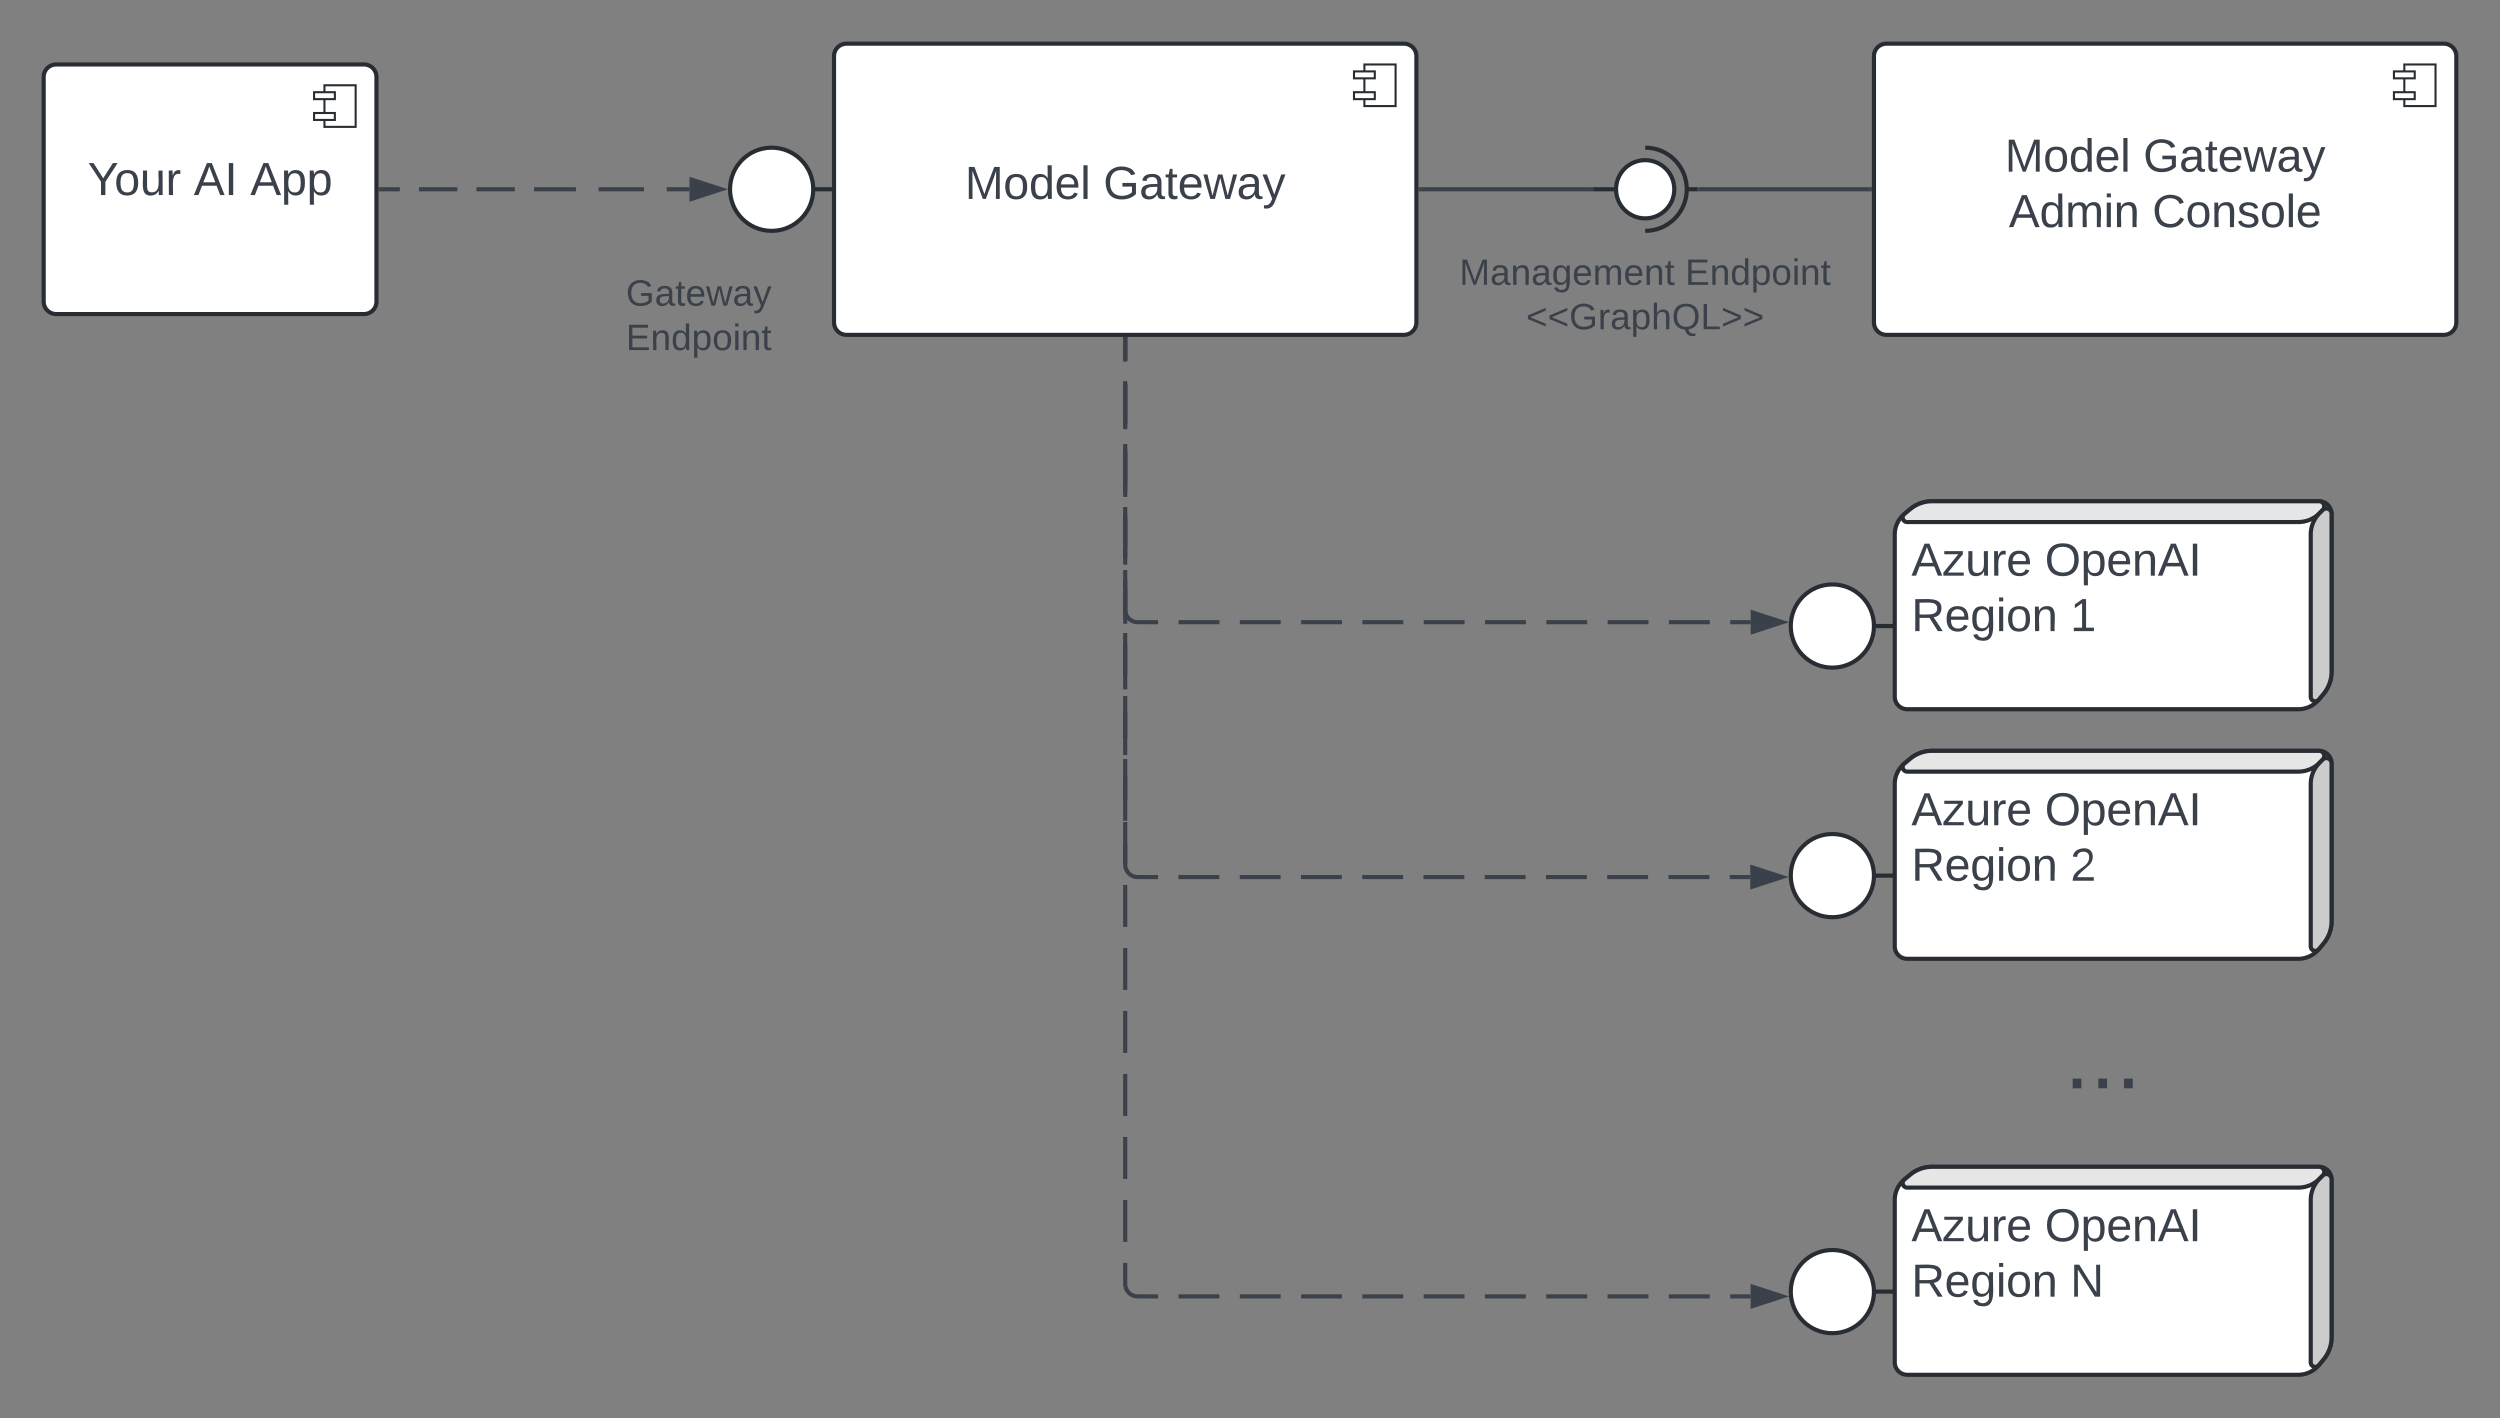 <svg xmlns="http://www.w3.org/2000/svg" xmlns:xlink="http://www.w3.org/1999/xlink" xmlns:lucid="lucid" width="1202" height="682"><rect width="100%" height="100%" fill="#808080" stroke="none"/><g transform="translate(-219 -199)" lucid:page-tab-id="Uz.HOz4upAw_"><path d="M1120 684.33a6 6 0 0 1 6-6h208a6 6 0 0 1 6 6v51.34a6 6 0 0 1-6 6h-208a6 6 0 0 1-6-6z" stroke="#000" stroke-opacity="0" stroke-width="2" fill="#fff" fill-opacity="0"/><use xlink:href="#a" transform="matrix(1,0,0,1,1125,683.333) translate(86.481 38.931)"/><path d="M760 362v10.85m0 10.84v21.68m0 10.85v21.7m0 10.84v21.7m0 10.84v10.85l.07.94.22.9.35.88.5.8.6.7.72.63.8.5.88.36.9.22.95.07h9.82m9.83 0h19.65m9.82 0h19.65m9.82 0h19.64m9.82 0h19.65m9.84 0h19.64m9.83 0h19.66m9.82 0h19.65m9.82 0h19.65m9.82 0h19.65m9.83 0h9.82" stroke="#3a414a" stroke-width="2" fill="none"/><path d="M760.98 362.03H759V361H761z" stroke="#3a414a" stroke-width=".05" fill="#3a414a"/><path d="M1076 498.15l-14.28 4.64v-9.28z" stroke="#3a414a" stroke-width="2" fill="#3a414a"/><path d="M760 362v10.53m0 10.53v21.05m0 10.54v21.06m0 10.53v21.05m0 10.53v21.07m0 10.52v21.05m0 10.53v21.06m0 10.53v21.05m0 10.53v10.53l.07.94.22.9.35.88.5.8.6.72.72.6.8.5.88.36.9.22.95.08h9.82m9.8 0h19.65m9.82 0h19.62m9.82 0h19.63m9.82 0h19.63m9.8 0h19.65m9.8 0h19.65m9.82 0h19.63m9.82 0h19.63m9.82 0h19.64m9.8 0h9.82" stroke="#3a414a" stroke-width="2" fill="none"/><path d="M760.98 362.03H759V361H761z" stroke="#3a414a" stroke-width=".05" fill="#3a414a"/><path d="M1075.8 620.68l-14.28 4.63v-9.26z" stroke="#3a414a" stroke-width="2" fill="#3a414a"/><path d="M760 362v10.1m0 10.1v20.18m0 10.1v20.2m0 10.08v20.2m0 10.1v20.18m0 10.1v20.2m0 10.08v20.2m0 10.1v20.18m0 10.1v20.18m0 10.1v20.2m0 10.1v20.18m0 10.1v20.18m0 10.1v20.2m0 10.08v20.2m0 10.1v20.18m0 10.1v10.1l.07.93.22.9.35.88.5.82.6.7.72.62.8.5.88.36.9.22.95.07h9.82m9.83 0h19.64m9.82 0h19.64m9.83 0h19.63m9.83 0h19.64m9.83 0h19.64m9.83 0h19.64m9.83 0h19.64m9.84 0h19.64m9.83 0h19.65m9.83 0h9.82" stroke="#3a414a" stroke-width="2" fill="none"/><path d="M760.98 362.03H759V361H761z" stroke="#3a414a" stroke-width=".05" fill="#3a414a"/><path d="M1075.96 822.3l-14.26 4.63v-9.27z" stroke="#3a414a" stroke-width="2" fill="#3a414a"/><path d="M1130 456a12.8 12.8 0 0 1 4.6-9.84l2.8-2.32A16.57 16.57 0 0 1 1148 440h186a6 6 0 0 1 6 6v76a16.57 16.57 0 0 1-3.84 10.6l-2.32 2.8a12.8 12.8 0 0 1-9.84 4.6h-188a6 6 0 0 1-6-6z" stroke="#282c33" stroke-width="2" fill="#fff"/><path d="M1136 450a2.17 2.17 0 0 1-1.4-3.84l2.8-2.32A16.57 16.57 0 0 1 1148 440h186a2.48 2.48 0 0 1 1.76 4.24l-1.52 1.52A14.48 14.48 0 0 1 1324 450z" stroke="#282c33" stroke-width="2" fill="#e6e6e6"/><path d="M1330 456a14.48 14.48 0 0 1 4.24-10.24l1.52-1.52A2.48 2.48 0 0 1 1340 446v76a16.57 16.57 0 0 1-3.84 10.6l-2.32 2.8a2.17 2.17 0 0 1-3.84-1.4z" stroke="#282c33" stroke-width="2" fill="#ccc"/><use xlink:href="#b" transform="matrix(1,0,0,1,1138,458) translate(0 17.778)"/><use xlink:href="#c" transform="matrix(1,0,0,1,1138,458) translate(64.136 17.778)"/><use xlink:href="#d" transform="matrix(1,0,0,1,1138,458) translate(0 44.444)"/><use xlink:href="#e" transform="matrix(1,0,0,1,1138,458) translate(76.42 44.444)"/><path d="M1130 500h-10m-40 0c0-11.05 8.95-20 20-20s20 8.95 20 20-8.95 20-20 20-20-8.95-20-20z" stroke="#282c33" stroke-width="2" fill="#fff"/><path d="M1130 500.8h-10v-1.6h10z" fill="none"/><path d="M1130 576a12.8 12.8 0 0 1 4.6-9.84l2.8-2.32A16.57 16.57 0 0 1 1148 560h186a6 6 0 0 1 6 6v76a16.57 16.57 0 0 1-3.84 10.6l-2.32 2.8a12.8 12.8 0 0 1-9.84 4.6h-188a6 6 0 0 1-6-6z" stroke="#282c33" stroke-width="2" fill="#fff"/><path d="M1136 570a2.17 2.17 0 0 1-1.4-3.84l2.8-2.32A16.57 16.57 0 0 1 1148 560h186a2.48 2.48 0 0 1 1.76 4.24l-1.52 1.52A14.48 14.48 0 0 1 1324 570z" stroke="#282c33" stroke-width="2" fill="#e6e6e6"/><path d="M1330 576a14.48 14.48 0 0 1 4.24-10.24l1.52-1.52A2.48 2.48 0 0 1 1340 566v76a16.57 16.57 0 0 1-3.84 10.6l-2.32 2.8a2.17 2.17 0 0 1-3.84-1.4z" stroke="#282c33" stroke-width="2" fill="#ccc"/><use xlink:href="#b" transform="matrix(1,0,0,1,1138,578) translate(0 17.778)"/><use xlink:href="#c" transform="matrix(1,0,0,1,1138,578) translate(64.136 17.778)"/><use xlink:href="#d" transform="matrix(1,0,0,1,1138,578) translate(0 44.444)"/><use xlink:href="#f" transform="matrix(1,0,0,1,1138,578) translate(76.42 44.444)"/><path d="M1130 620h-10m-40 0c0-11.05 8.95-20 20-20s20 8.95 20 20-8.95 20-20 20-20-8.95-20-20z" stroke="#282c33" stroke-width="2" fill="#fff"/><path d="M1130 620.8h-10v-1.6h10z" fill="none"/><path d="M1130 776a12.8 12.8 0 0 1 4.6-9.84l2.8-2.32A16.57 16.57 0 0 1 1148 760h186a6 6 0 0 1 6 6v76a16.57 16.57 0 0 1-3.84 10.6l-2.32 2.8a12.8 12.8 0 0 1-9.84 4.6h-188a6 6 0 0 1-6-6z" stroke="#282c33" stroke-width="2" fill="#fff"/><path d="M1136 770a2.17 2.17 0 0 1-1.4-3.84l2.8-2.32A16.57 16.57 0 0 1 1148 760h186a2.48 2.48 0 0 1 1.76 4.24l-1.52 1.52A14.48 14.48 0 0 1 1324 770z" stroke="#282c33" stroke-width="2" fill="#e6e6e6"/><path d="M1330 776a14.48 14.48 0 0 1 4.24-10.24l1.52-1.52A2.48 2.48 0 0 1 1340 766v76a16.57 16.57 0 0 1-3.84 10.6l-2.32 2.8a2.17 2.17 0 0 1-3.84-1.4z" stroke="#282c33" stroke-width="2" fill="#ccc"/><g><use xlink:href="#b" transform="matrix(1,0,0,1,1138,778) translate(0 17.778)"/><use xlink:href="#c" transform="matrix(1,0,0,1,1138,778) translate(64.136 17.778)"/><use xlink:href="#d" transform="matrix(1,0,0,1,1138,778) translate(0 44.444)"/><use xlink:href="#g" transform="matrix(1,0,0,1,1138,778) translate(76.42 44.444)"/></g><g><path d="M1130 820h-10m-40 0c0-11.05 8.95-20 20-20s20 8.95 20 20-8.95 20-20 20-20-8.95-20-20z" stroke="#282c33" stroke-width="2" fill="#fff"/><path d="M1130 820.8h-10v-1.6h10z" fill="none"/></g><g class="lucid-layer" lucid:layer-id="kB.HrtaON4Av" display="block"><path d="M620 226a6 6 0 0 1 6-6h268a6 6 0 0 1 6 6v128a6 6 0 0 1-6 6H626a6 6 0 0 1-6-6z" stroke="#282c33" stroke-width="2" fill="#fff"/><path d="M890 230h-15v20h15z" stroke="#282c33" fill="#fff"/><path d="M880 233.33h-10v3.34h10zm0 10h-10v3.34h10z" stroke="#282c33" fill="#fff"/><use xlink:href="#h" transform="matrix(1,0,0,1,620,220) translate(62.937 74.653)"/><use xlink:href="#i" transform="matrix(1,0,0,1,620,220) translate(129.48 74.653)"/><path d="M1120 226a6 6 0 0 1 6-6h268a6 6 0 0 1 6 6v128a6 6 0 0 1-6 6h-268a6 6 0 0 1-6-6z" stroke="#282c33" stroke-width="2" fill="#fff"/><path d="M1390 230h-15v20h15z" stroke="#282c33" fill="#fff"/><path d="M1380 233.33h-10v3.34h10zm0 10h-10v3.34h10z" stroke="#282c33" fill="#fff"/><use xlink:href="#h" transform="matrix(1,0,0,1,1120,220) translate(62.937 61.528)"/><use xlink:href="#j" transform="matrix(1,0,0,1,1120,220) translate(129.48 61.528)"/><use xlink:href="#k" transform="matrix(1,0,0,1,1120,220) translate(64.82 88.194)"/><use xlink:href="#l" transform="matrix(1,0,0,1,1120,220) translate(133.832 88.194)"/><path d="M985 290h11M1030 290h5" stroke="#282c33" stroke-width="2" fill="none"/><path d="M1010 276c7.73 0 14 6.27 14 14s-6.27 14-14 14-14-6.27-14-14 6.27-14 14-14z" stroke="#282c33" stroke-width="2" fill="#fff"/><path d="M1010 310c11.05 0 20-8.95 20-20s-8.95-20-20-20" stroke="#282c33" stroke-width="2" fill="none"/><path d="M985 290a.8.8 0 0 1 .8-.8h9.4a.8.8 0 0 1 .8.8.8.8 0 0 1-.8.8h-9.4a.8.8 0 0 1-.8-.8z" fill="none"/><path d="M902 290h82" stroke="#3a414a" stroke-width="2" fill="none"/><path d="M902.03 290.98H901v-1.96h1.03zM985 290.98h-1.03v-1.96H985z" stroke="#3a414a" stroke-width=".05" fill="#3a414a"/><path d="M1118 290h-82" stroke="#3a414a" stroke-width="2" fill="none"/><path d="M1119 290.98h-1.03v-1.96h1.03zM1036.03 290.98H1035v-1.96h1.03z" stroke="#3a414a" stroke-width=".05" fill="#3a414a"/><path d="M890 316a6 6 0 0 1 6-6h228a6 6 0 0 1 6 6v51.33a6 6 0 0 1-6 6H896a6 6 0 0 1-6-6z" stroke="#000" stroke-opacity="0" stroke-width="2" fill="#fff" fill-opacity="0"/><use xlink:href="#m" transform="matrix(1,0,0,1,895,315) translate(25.691 20.972)"/><use xlink:href="#n" transform="matrix(1,0,0,1,895,315) translate(134.235 20.972)"/><use xlink:href="#o" transform="matrix(1,0,0,1,895,315) translate(57.741 42.306)"/><path d="M620 290h-10m-40 0c0-11.05 8.95-20 20-20s20 8.95 20 20-8.95 20-20 20-20-8.95-20-20z" stroke="#282c33" stroke-width="2" fill="#fff"/><path d="M620 290.8h-10v-1.6h10z" fill="none"/><path d="M500 326a6 6 0 0 1 6-6h98a6 6 0 0 1 6 6v51.33a6 6 0 0 1-6 6h-98a6 6 0 0 1-6-6z" stroke="#000" stroke-opacity="0" stroke-width="2" fill="#fff" fill-opacity="0"/><use xlink:href="#p" transform="matrix(1,0,0,1,505,325) translate(14.963 20.972)"/><use xlink:href="#q" transform="matrix(1,0,0,1,505,325) translate(14.963 42.306)"/><path d="M240 236a6 6 0 0 1 6-6h148a6 6 0 0 1 6 6v108a6 6 0 0 1-6 6H246a6 6 0 0 1-6-6z" stroke="#282c33" stroke-width="2" fill="#fff"/><path d="M390 240h-15v20h15z" stroke="#282c33" fill="#fff"/><path d="M380 243.33h-10v3.34h10zm0 10h-10v3.34h10z" stroke="#282c33" fill="#fff"/><g><use xlink:href="#r" transform="matrix(1,0,0,1,240,230) translate(21.178 62.778)"/><use xlink:href="#s" transform="matrix(1,0,0,1,240,230) translate(72.165 62.778)"/><use xlink:href="#t" transform="matrix(1,0,0,1,240,230) translate(99.326 62.778)"/></g><path d="M402 290h9.22m9.22 0h18.45m9.2 0h18.45m9.23 0h20.14m10.9 0h21.84m10.92 0h10.92" stroke="#3a414a" stroke-width="2" fill="none"/><path d="M402.03 290.98H401v-1.96h1.03z" stroke="#3a414a" stroke-width=".05" fill="#3a414a"/><path d="M565.76 290l-14.26 4.63v-9.26z" stroke="#3a414a" stroke-width="2" fill="#3a414a"/></g><defs><path fill="#3a414a" d="M33 0v-38h34V0H33" id="u"/><g id="a"><use transform="matrix(0.123,0,0,0.123,0,0)" xlink:href="#u"/><use transform="matrix(0.123,0,0,0.123,12.346,0)" xlink:href="#u"/><use transform="matrix(0.123,0,0,0.123,24.691,0)" xlink:href="#u"/></g><path fill="#3a414a" d="M205 0l-28-72H64L36 0H1l101-248h38L239 0h-34zm-38-99l-47-123c-12 45-31 82-46 123h93" id="v"/><path fill="#3a414a" d="M9 0v-24l116-142H16v-24h144v24L44-24h123V0H9" id="w"/><path fill="#3a414a" d="M84 4C-5 8 30-112 23-190h32v120c0 31 7 50 39 49 72-2 45-101 50-169h31l1 190h-30c-1-10 1-25-2-33-11 22-28 36-60 37" id="x"/><path fill="#3a414a" d="M114-163C36-179 61-72 57 0H25l-1-190h30c1 12-1 29 2 39 6-27 23-49 58-41v29" id="y"/><path fill="#3a414a" d="M100-194c63 0 86 42 84 106H49c0 40 14 67 53 68 26 1 43-12 49-29l28 8c-11 28-37 45-77 45C44 4 14-33 15-96c1-61 26-98 85-98zm52 81c6-60-76-77-97-28-3 7-6 17-6 28h103" id="z"/><g id="b"><use transform="matrix(0.062,0,0,0.062,0,0)" xlink:href="#v"/><use transform="matrix(0.062,0,0,0.062,14.815,0)" xlink:href="#w"/><use transform="matrix(0.062,0,0,0.062,25.926,0)" xlink:href="#x"/><use transform="matrix(0.062,0,0,0.062,38.272,0)" xlink:href="#y"/><use transform="matrix(0.062,0,0,0.062,45.617,0)" xlink:href="#z"/></g><path fill="#3a414a" d="M140-251c81 0 123 46 123 126C263-46 219 4 140 4 59 4 17-45 17-125s42-126 123-126zm0 227c63 0 89-41 89-101s-29-99-89-99c-61 0-89 39-89 99S79-25 140-24" id="A"/><path fill="#3a414a" d="M115-194c55 1 70 41 70 98S169 2 115 4C84 4 66-9 55-30l1 105H24l-1-265h31l2 30c10-21 28-34 59-34zm-8 174c40 0 45-34 45-75s-6-73-45-74c-42 0-51 32-51 76 0 43 10 73 51 73" id="B"/><path fill="#3a414a" d="M117-194c89-4 53 116 60 194h-32v-121c0-31-8-49-39-48C34-167 62-67 57 0H25l-1-190h30c1 10-1 24 2 32 11-22 29-35 61-36" id="C"/><path fill="#3a414a" d="M33 0v-248h34V0H33" id="D"/><g id="c"><use transform="matrix(0.062,0,0,0.062,0,0)" xlink:href="#A"/><use transform="matrix(0.062,0,0,0.062,17.284,0)" xlink:href="#B"/><use transform="matrix(0.062,0,0,0.062,29.63,0)" xlink:href="#z"/><use transform="matrix(0.062,0,0,0.062,41.975,0)" xlink:href="#C"/><use transform="matrix(0.062,0,0,0.062,54.321,0)" xlink:href="#v"/><use transform="matrix(0.062,0,0,0.062,69.136,0)" xlink:href="#D"/></g><path fill="#3a414a" d="M233-177c-1 41-23 64-60 70L243 0h-38l-65-103H63V0H30v-248c88 3 205-21 203 71zM63-129c60-2 137 13 137-47 0-61-80-42-137-45v92" id="E"/><path fill="#3a414a" d="M177-190C167-65 218 103 67 71c-23-6-38-20-44-43l32-5c15 47 100 32 89-28v-30C133-14 115 1 83 1 29 1 15-40 15-95c0-56 16-97 71-98 29-1 48 16 59 35 1-10 0-23 2-32h30zM94-22c36 0 50-32 50-73 0-42-14-75-50-75-39 0-46 34-46 75s6 73 46 73" id="F"/><path fill="#3a414a" d="M24-231v-30h32v30H24zM24 0v-190h32V0H24" id="G"/><path fill="#3a414a" d="M100-194c62-1 85 37 85 99 1 63-27 99-86 99S16-35 15-95c0-66 28-99 85-99zM99-20c44 1 53-31 53-75 0-43-8-75-51-75s-53 32-53 75 10 74 51 75" id="H"/><g id="d"><use transform="matrix(0.062,0,0,0.062,0,0)" xlink:href="#E"/><use transform="matrix(0.062,0,0,0.062,15.988,0)" xlink:href="#z"/><use transform="matrix(0.062,0,0,0.062,28.333,0)" xlink:href="#F"/><use transform="matrix(0.062,0,0,0.062,40.679,0)" xlink:href="#G"/><use transform="matrix(0.062,0,0,0.062,45.556,0)" xlink:href="#H"/><use transform="matrix(0.062,0,0,0.062,57.901,0)" xlink:href="#C"/></g><path fill="#3a414a" d="M27 0v-27h64v-190l-56 39v-29l58-41h29v221h61V0H27" id="I"/><use transform="matrix(0.062,0,0,0.062,0,0)" xlink:href="#I" id="e"/><path fill="#3a414a" d="M101-251c82-7 93 87 43 132L82-64C71-53 59-42 53-27h129V0H18c2-99 128-94 128-182 0-28-16-43-45-43s-46 15-49 41l-32-3c6-41 34-60 81-64" id="J"/><use transform="matrix(0.062,0,0,0.062,0,0)" xlink:href="#J" id="f"/><path fill="#3a414a" d="M190 0L58-211 59 0H30v-248h39L202-35l-2-213h31V0h-41" id="K"/><use transform="matrix(0.062,0,0,0.062,0,0)" xlink:href="#K" id="g"/><path fill="#3a414a" d="M240 0l2-218c-23 76-54 145-80 218h-23L58-218 59 0H30v-248h44l77 211c21-75 51-140 76-211h43V0h-30" id="L"/><path fill="#3a414a" d="M85-194c31 0 48 13 60 33l-1-100h32l1 261h-30c-2-10 0-23-3-31C134-8 116 4 85 4 32 4 16-35 15-94c0-66 23-100 70-100zm9 24c-40 0-46 34-46 75 0 40 6 74 45 74 42 0 51-32 51-76 0-42-9-74-50-73" id="M"/><path fill="#3a414a" d="M24 0v-261h32V0H24" id="N"/><g id="h"><use transform="matrix(0.062,0,0,0.062,0,0)" xlink:href="#L"/><use transform="matrix(0.062,0,0,0.062,18.457,0)" xlink:href="#H"/><use transform="matrix(0.062,0,0,0.062,30.802,0)" xlink:href="#M"/><use transform="matrix(0.062,0,0,0.062,43.148,0)" xlink:href="#z"/><use transform="matrix(0.062,0,0,0.062,55.494,0)" xlink:href="#N"/></g><path fill="#3a414a" d="M143 4C61 4 22-44 18-125c-5-107 100-154 193-111 17 8 29 25 37 43l-32 9c-13-25-37-40-76-40-61 0-88 39-88 99 0 61 29 100 91 101 35 0 62-11 79-27v-45h-74v-28h105v86C228-13 192 4 143 4" id="O"/><path fill="#3a414a" d="M141-36C126-15 110 5 73 4 37 3 15-17 15-53c-1-64 63-63 125-63 3-35-9-54-41-54-24 1-41 7-42 31l-33-3c5-37 33-52 76-52 45 0 72 20 72 64v82c-1 20 7 32 28 27v20c-31 9-61-2-59-35zM48-53c0 20 12 33 32 33 41-3 63-29 60-74-43 2-92-5-92 41" id="P"/><path fill="#3a414a" d="M59-47c-2 24 18 29 38 22v24C64 9 27 4 27-40v-127H5v-23h24l9-43h21v43h35v23H59v120" id="Q"/><path fill="#3a414a" d="M206 0h-36l-40-164L89 0H53L-1-190h32L70-26l43-164h34l41 164 42-164h31" id="R"/><path fill="#3a414a" d="M179-190L93 31C79 59 56 82 12 73V49c39 6 53-20 64-50L1-190h34L92-34l54-156h33" id="S"/><g id="i"><use transform="matrix(0.062,0,0,0.062,0,0)" xlink:href="#O"/><use transform="matrix(0.062,0,0,0.062,17.284,0)" xlink:href="#P"/><use transform="matrix(0.062,0,0,0.062,29.63,0)" xlink:href="#Q"/><use transform="matrix(0.062,0,0,0.062,35.802,0)" xlink:href="#z"/><use transform="matrix(0.062,0,0,0.062,48.148,0)" xlink:href="#R"/><use transform="matrix(0.062,0,0,0.062,64.136,0)" xlink:href="#P"/><use transform="matrix(0.062,0,0,0.062,76.481,0)" xlink:href="#S"/></g><g id="j"><use transform="matrix(0.062,0,0,0.062,0,0)" xlink:href="#O"/><use transform="matrix(0.062,0,0,0.062,17.284,0)" xlink:href="#P"/><use transform="matrix(0.062,0,0,0.062,29.63,0)" xlink:href="#Q"/><use transform="matrix(0.062,0,0,0.062,35.802,0)" xlink:href="#z"/><use transform="matrix(0.062,0,0,0.062,48.148,0)" xlink:href="#R"/><use transform="matrix(0.062,0,0,0.062,64.136,0)" xlink:href="#P"/><use transform="matrix(0.062,0,0,0.062,76.481,0)" xlink:href="#S"/></g><path fill="#3a414a" d="M210-169c-67 3-38 105-44 169h-31v-121c0-29-5-50-35-48C34-165 62-65 56 0H25l-1-190h30c1 10-1 24 2 32 10-44 99-50 107 0 11-21 27-35 58-36 85-2 47 119 55 194h-31v-121c0-29-5-49-35-48" id="T"/><g id="k"><use transform="matrix(0.062,0,0,0.062,0,0)" xlink:href="#v"/><use transform="matrix(0.062,0,0,0.062,14.815,0)" xlink:href="#M"/><use transform="matrix(0.062,0,0,0.062,27.16,0)" xlink:href="#T"/><use transform="matrix(0.062,0,0,0.062,45.617,0)" xlink:href="#G"/><use transform="matrix(0.062,0,0,0.062,50.494,0)" xlink:href="#C"/></g><path fill="#3a414a" d="M212-179c-10-28-35-45-73-45-59 0-87 40-87 99 0 60 29 101 89 101 43 0 62-24 78-52l27 14C228-24 195 4 139 4 59 4 22-46 18-125c-6-104 99-153 187-111 19 9 31 26 39 46" id="U"/><path fill="#3a414a" d="M135-143c-3-34-86-38-87 0 15 53 115 12 119 90S17 21 10-45l28-5c4 36 97 45 98 0-10-56-113-15-118-90-4-57 82-63 122-42 12 7 21 19 24 35" id="V"/><g id="l"><use transform="matrix(0.062,0,0,0.062,0,0)" xlink:href="#U"/><use transform="matrix(0.062,0,0,0.062,15.988,0)" xlink:href="#H"/><use transform="matrix(0.062,0,0,0.062,28.333,0)" xlink:href="#C"/><use transform="matrix(0.062,0,0,0.062,40.679,0)" xlink:href="#V"/><use transform="matrix(0.062,0,0,0.062,51.79,0)" xlink:href="#H"/><use transform="matrix(0.062,0,0,0.062,64.136,0)" xlink:href="#N"/><use transform="matrix(0.062,0,0,0.062,69.012,0)" xlink:href="#z"/></g><g id="m"><use transform="matrix(0.049,0,0,0.049,0,0)" xlink:href="#L"/><use transform="matrix(0.049,0,0,0.049,14.765,0)" xlink:href="#P"/><use transform="matrix(0.049,0,0,0.049,24.642,0)" xlink:href="#C"/><use transform="matrix(0.049,0,0,0.049,34.519,0)" xlink:href="#P"/><use transform="matrix(0.049,0,0,0.049,44.395,0)" xlink:href="#F"/><use transform="matrix(0.049,0,0,0.049,54.272,0)" xlink:href="#z"/><use transform="matrix(0.049,0,0,0.049,64.148,0)" xlink:href="#T"/><use transform="matrix(0.049,0,0,0.049,78.914,0)" xlink:href="#z"/><use transform="matrix(0.049,0,0,0.049,88.79,0)" xlink:href="#C"/><use transform="matrix(0.049,0,0,0.049,98.667,0)" xlink:href="#Q"/></g><path fill="#3a414a" d="M30 0v-248h187v28H63v79h144v27H63v87h162V0H30" id="W"/><g id="n"><use transform="matrix(0.049,0,0,0.049,0,0)" xlink:href="#W"/><use transform="matrix(0.049,0,0,0.049,11.852,0)" xlink:href="#C"/><use transform="matrix(0.049,0,0,0.049,21.728,0)" xlink:href="#M"/><use transform="matrix(0.049,0,0,0.049,31.605,0)" xlink:href="#B"/><use transform="matrix(0.049,0,0,0.049,41.481,0)" xlink:href="#H"/><use transform="matrix(0.049,0,0,0.049,51.358,0)" xlink:href="#G"/><use transform="matrix(0.049,0,0,0.049,55.259,0)" xlink:href="#C"/><use transform="matrix(0.049,0,0,0.049,65.136,0)" xlink:href="#Q"/></g><path fill="#3a414a" d="M18-100v-36l175-74v27L42-118l151 64v27" id="X"/><path fill="#3a414a" d="M106-169C34-169 62-67 57 0H25v-261h32l-1 103c12-21 28-36 61-36 89 0 53 116 60 194h-32v-121c2-32-8-49-39-48" id="Y"/><path fill="#3a414a" d="M140-251c81 0 123 46 123 126C263-53 228-8 163 1c7 30 30 48 69 40v23c-55 16-95-15-103-61C56-3 17-48 17-125c0-80 42-126 123-126zm0 227c63 0 89-41 89-101s-29-99-89-99c-61 0-89 39-89 99S79-25 140-24" id="Z"/><path fill="#3a414a" d="M30 0v-248h33v221h125V0H30" id="aa"/><path fill="#3a414a" d="M18-27v-27l151-64-151-65v-27l175 74v36" id="ab"/><g id="o"><use transform="matrix(0.049,0,0,0.049,0,0)" xlink:href="#X"/><use transform="matrix(0.049,0,0,0.049,10.37,0)" xlink:href="#X"/><use transform="matrix(0.049,0,0,0.049,20.741,0)" xlink:href="#O"/><use transform="matrix(0.049,0,0,0.049,34.568,0)" xlink:href="#y"/><use transform="matrix(0.049,0,0,0.049,40.444,0)" xlink:href="#P"/><use transform="matrix(0.049,0,0,0.049,50.321,0)" xlink:href="#B"/><use transform="matrix(0.049,0,0,0.049,60.198,0)" xlink:href="#Y"/><use transform="matrix(0.049,0,0,0.049,70.074,0)" xlink:href="#Z"/><use transform="matrix(0.049,0,0,0.049,83.901,0)" xlink:href="#aa"/><use transform="matrix(0.049,0,0,0.049,93.778,0)" xlink:href="#ab"/><use transform="matrix(0.049,0,0,0.049,104.148,0)" xlink:href="#ab"/></g><g id="p"><use transform="matrix(0.049,0,0,0.049,0,0)" xlink:href="#O"/><use transform="matrix(0.049,0,0,0.049,13.827,0)" xlink:href="#P"/><use transform="matrix(0.049,0,0,0.049,23.704,0)" xlink:href="#Q"/><use transform="matrix(0.049,0,0,0.049,28.642,0)" xlink:href="#z"/><use transform="matrix(0.049,0,0,0.049,38.519,0)" xlink:href="#R"/><use transform="matrix(0.049,0,0,0.049,51.309,0)" xlink:href="#P"/><use transform="matrix(0.049,0,0,0.049,61.185,0)" xlink:href="#S"/></g><g id="q"><use transform="matrix(0.049,0,0,0.049,0,0)" xlink:href="#W"/><use transform="matrix(0.049,0,0,0.049,11.852,0)" xlink:href="#C"/><use transform="matrix(0.049,0,0,0.049,21.728,0)" xlink:href="#M"/><use transform="matrix(0.049,0,0,0.049,31.605,0)" xlink:href="#B"/><use transform="matrix(0.049,0,0,0.049,41.481,0)" xlink:href="#H"/><use transform="matrix(0.049,0,0,0.049,51.358,0)" xlink:href="#G"/><use transform="matrix(0.049,0,0,0.049,55.259,0)" xlink:href="#C"/><use transform="matrix(0.049,0,0,0.049,65.136,0)" xlink:href="#Q"/></g><path fill="#3a414a" d="M137-103V0h-34v-103L8-248h37l75 118 75-118h37" id="ac"/><g id="r"><use transform="matrix(0.062,0,0,0.062,0,0)" xlink:href="#ac"/><use transform="matrix(0.062,0,0,0.062,12.778,0)" xlink:href="#H"/><use transform="matrix(0.062,0,0,0.062,25.123,0)" xlink:href="#x"/><use transform="matrix(0.062,0,0,0.062,37.469,0)" xlink:href="#y"/></g><g id="s"><use transform="matrix(0.062,0,0,0.062,0,0)" xlink:href="#v"/><use transform="matrix(0.062,0,0,0.062,14.815,0)" xlink:href="#D"/></g><g id="t"><use transform="matrix(0.062,0,0,0.062,0,0)" xlink:href="#v"/><use transform="matrix(0.062,0,0,0.062,14.815,0)" xlink:href="#B"/><use transform="matrix(0.062,0,0,0.062,27.16,0)" xlink:href="#B"/></g></defs></g></svg>